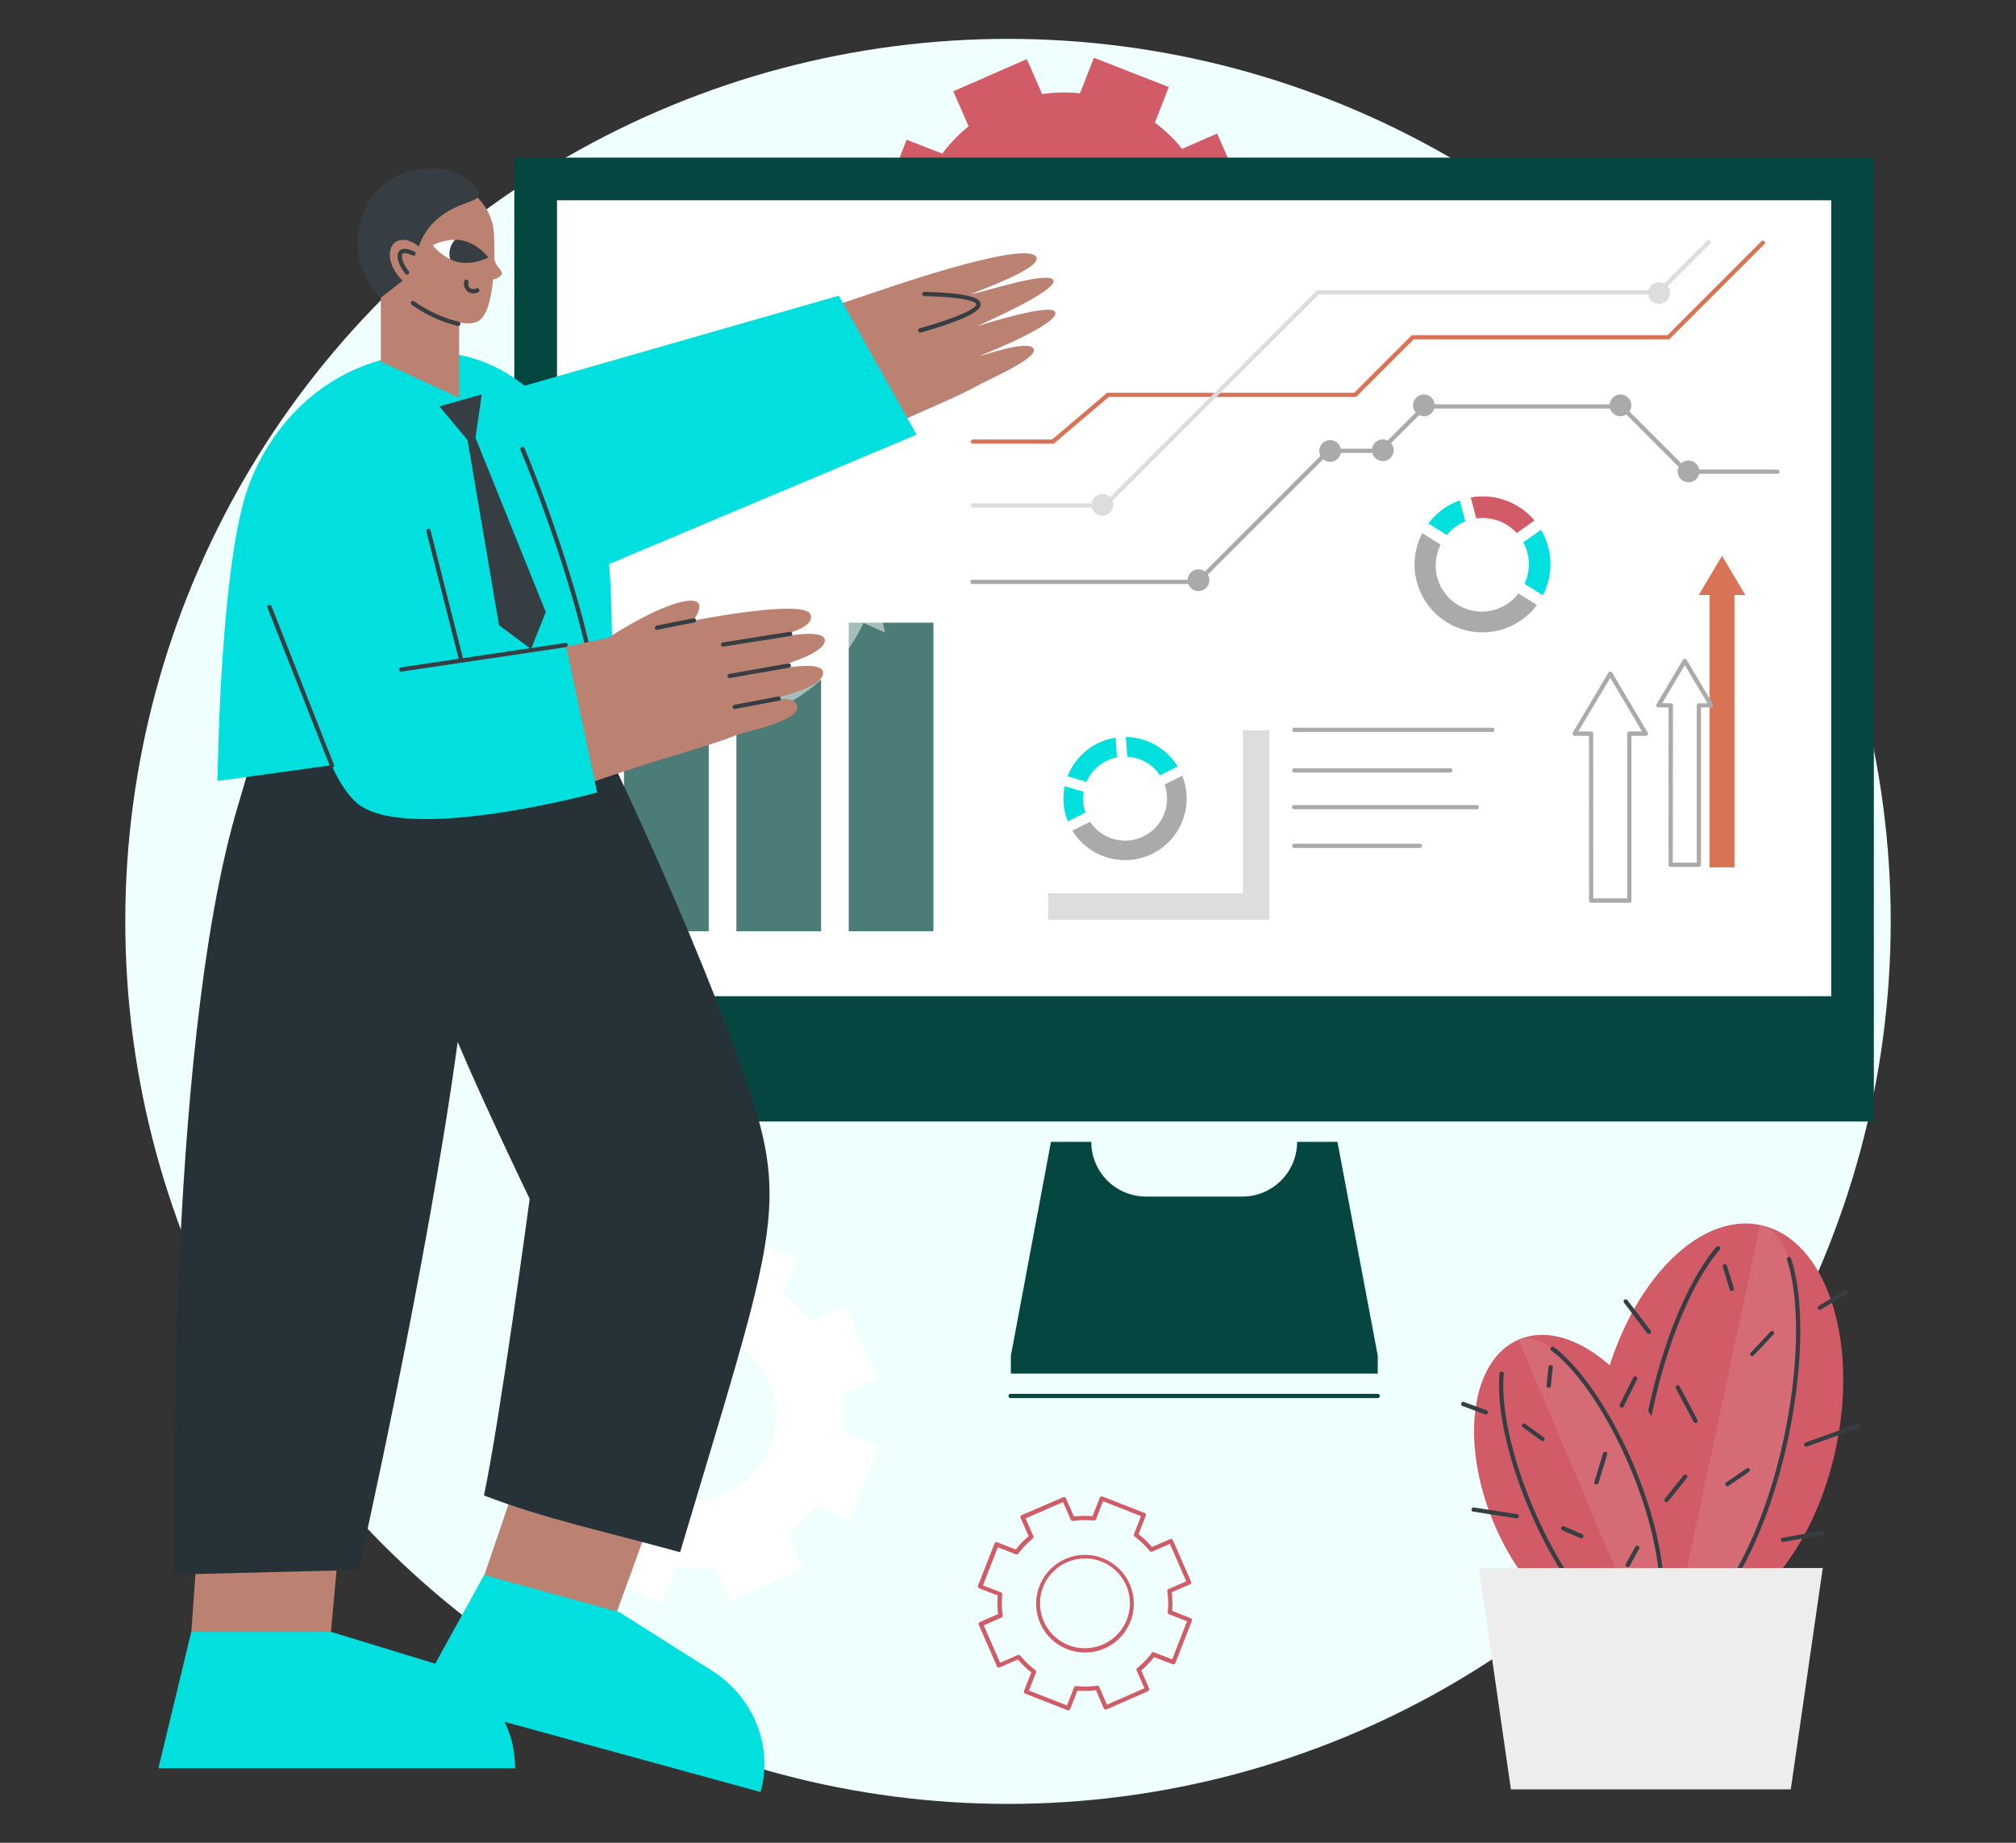 <svg xmlns="http://www.w3.org/2000/svg" viewBox="0 0 700 640"><rect x="0" y="0" width="700" height="640" fill="#333333" stroke="none"/><defs><style>.cls-1{fill:#eefffd;}.cls-2{fill:#d15b66;}.cls-3{fill:#fff;}.cls-4{fill:#054641;}.cls-5{fill:#4c7c77;}.cls-6{opacity:0.5;}.cls-7{fill:#d87355;}.cls-8{fill:#aaa;}.cls-9{fill:#ddd;}.cls-10{fill:#02dfdf;}.cls-11{fill:#bc8271;}.cls-12{fill:#263238;}.cls-13{fill:#363e44;}.cls-14{opacity:0.1;}.cls-15{fill:#ededed;}</style></defs><title>Illustration</title><g id="Layer_18" data-name="Layer 18"><g id="Consulting"><circle class="cls-1" cx="350" cy="320" r="306.5"/><path class="cls-2" d="M433.81,72,422.62,46.38,410.46,51.7A52.4,52.4,0,0,0,401,42.58l4.83-12.35-26-10.17L375,32.42a52.23,52.23,0,0,0-13.15.26l-5.32-12.16L331,31.71l5.32,12.16a52.39,52.39,0,0,0-9.12,9.48L314.8,48.52l-10.17,26L317,79.35a52.24,52.24,0,0,0,.26,13.15l-12.16,5.32,11.19,25.57,12.16-5.32a52.67,52.67,0,0,0,9.48,9.11l-4.83,12.36,26,10.16,4.84-12.36a52.23,52.23,0,0,0,13.15-.25l5.32,12.15L408,138.05l-5.31-12.16a52.35,52.35,0,0,0,9.11-9.48l12.36,4.83,10.16-26-12.36-4.83a52.23,52.23,0,0,0-.25-13.15ZM381.1,111.49a29,29,0,1,1,15-38.26A29,29,0,0,1,381.1,111.49Z"/><path class="cls-2" d="M370.9,594a.86.86,0,0,1-.27-.05L356,588.22a.74.74,0,0,1-.42-1l2.51-6.42a30.72,30.72,0,0,1-4.65-4.47l-6.31,2.76a.75.75,0,0,1-.57,0,.8.8,0,0,1-.41-.4l-6.28-14.36a.72.72,0,0,1,.38-1l6.31-2.76a30.24,30.24,0,0,1-.12-6.45l-6.42-2.51a.76.76,0,0,1-.41-.4.68.68,0,0,1,0-.56l5.71-14.6a.75.75,0,0,1,.39-.41.73.73,0,0,1,.56,0l6.42,2.51a30.72,30.72,0,0,1,4.47-4.65l-2.76-6.31a.75.75,0,0,1,.38-1L369.16,520a.75.75,0,0,1,.57,0,.7.7,0,0,1,.4.39l2.77,6.31a30.24,30.24,0,0,1,6.45-.12l2.51-6.42a.72.72,0,0,1,.39-.41.75.75,0,0,1,.57,0l14.59,5.71a.73.73,0,0,1,.42.95l-2.51,6.42a29.81,29.81,0,0,1,4.65,4.47l6.32-2.76a.73.73,0,0,1,.56,0,.72.72,0,0,1,.41.39l6.29,14.36a.75.75,0,0,1,0,.57.7.7,0,0,1-.39.4L406.85,553a30.24,30.24,0,0,1,.13,6.45L413.4,562a.74.74,0,0,1,.42,1l-5.71,14.59a.72.72,0,0,1-.39.41.75.75,0,0,1-.57,0l-6.42-2.51a29.81,29.81,0,0,1-4.47,4.65L399,586.4a.77.77,0,0,1,0,.56.75.75,0,0,1-.39.41l-14.37,6.29a.74.74,0,0,1-1-.38L380.55,587a30.25,30.25,0,0,1-6.45.13l-2.51,6.42A.76.76,0,0,1,370.9,594Zm-13.64-6.87,13.22,5.17,2.45-6.25a.76.76,0,0,1,.76-.47,28.44,28.44,0,0,0,7.2-.14.75.75,0,0,1,.79.44l2.69,6.15,13-5.7-2.7-6.15a.75.75,0,0,1,.22-.87,28.86,28.86,0,0,0,5-5.19.73.73,0,0,1,.86-.25L407,576.3l5.17-13.23-6.25-2.44a.73.73,0,0,1-.46-.77,28.93,28.93,0,0,0-.15-7.2.73.73,0,0,1,.44-.78l6.15-2.69-5.7-13-6.15,2.69a.74.74,0,0,1-.87-.21,28.19,28.19,0,0,0-5.19-5,.74.74,0,0,1-.25-.86l2.45-6.26L383,521.38l-2.45,6.25a.74.74,0,0,1-.77.47,28.93,28.93,0,0,0-7.2.14.74.74,0,0,1-.78-.43l-2.69-6.15-13,5.69,2.69,6.15a.74.74,0,0,1-.21.87,28.85,28.85,0,0,0-5,5.19.74.74,0,0,1-.86.25l-6.26-2.44-5.17,13.22,6.25,2.45a.73.73,0,0,1,.47.76,28.91,28.91,0,0,0,.14,7.2.75.75,0,0,1-.43.79l-6.15,2.69,5.69,13,6.15-2.7a.74.74,0,0,1,.87.22,28.86,28.86,0,0,0,5.19,5,.73.73,0,0,1,.25.86Zm19.47-13.21a17.21,17.21,0,0,1-6.22-1.18,16.95,16.95,0,1,1,6.22,1.18Zm0-32.65A15.58,15.58,0,1,0,383,571.1a15.58,15.58,0,0,0-6.27-29.85Z"/><path class="cls-3" d="M304.73,478.83l-11.19-25.57-12.15,5.32a52.12,52.12,0,0,0-9.49-9.12l4.84-12.35-26-10.17-4.83,12.36a52.23,52.23,0,0,0-13.15.26l-5.32-12.16-25.57,11.19,5.32,12.16a52.35,52.35,0,0,0-9.11,9.48l-12.36-4.83-10.17,26,12.36,4.84a52.24,52.24,0,0,0,.26,13.15L176,504.69l11.19,25.57,12.15-5.32a52.12,52.12,0,0,0,9.49,9.12L204,546.41l26,10.17,4.83-12.36A51.78,51.78,0,0,0,248,544l5.32,12.16,25.57-11.19-5.32-12.16a52.35,52.35,0,0,0,9.11-9.48L295,528.12l10.17-26-12.36-4.83a52.7,52.7,0,0,0-.26-13.15ZM252,518.37a29,29,0,1,1,15-38.26A29,29,0,0,1,252,518.37Z"/><rect class="cls-4" x="178.59" y="54.74" width="472.06" height="334.74" transform="translate(829.23 444.22) rotate(180)"/><rect class="cls-3" x="276.4" y="-13.46" width="276.43" height="442.44" transform="translate(622.38 -206.85) rotate(90)"/><path class="cls-4" d="M364.92,396.57h14a19,19,0,0,0,19,19h33.47a19,19,0,0,0,19-19h14l14,74.27v6.21H351v-6.21Z"/><path class="cls-4" d="M478.28,485.55H351a.74.74,0,1,1,0-1.47H478.28a.74.74,0,1,1,0,1.47Z"/><rect class="cls-5" x="216.67" y="251.91" width="29.41" height="71.52"/><rect class="cls-5" x="255.69" y="236.04" width="29.41" height="87.39"/><rect class="cls-5" x="294.7" y="216.26" width="29.41" height="107.17"/><g class="cls-6"><path class="cls-3" d="M307.29,219.67,300,187.26,271,203.61l7.41,3.28a61.42,61.42,0,0,1-15.63,23.69c-17.41,16.27-38.58,16.62-43.55,16.57,3.57,1.44,28.5,11,53.79-2.53a63.34,63.34,0,0,0,26.82-28.24Z"/></g><polygon class="cls-3" points="579.67 225.36 573.49 214.94 567.31 225.36 570.18 225.36 570.18 297.79 576.8 297.79 576.8 225.36 579.67 225.36"/><polygon class="cls-7" points="606 206.64 597.93 193.04 589.85 206.64 593.61 206.64 593.61 301.25 602.25 301.25 602.25 206.64 606 206.64"/><path class="cls-8" d="M565.72,313.52H552.49a.74.74,0,0,1-.74-.74V255.54h-5a.74.74,0,0,1-.63-1.12l12.36-20.82a.77.77,0,0,1,1.27,0l12.37,20.82a.77.77,0,0,1,0,.75.73.73,0,0,1-.64.37h-5v57.24A.74.74,0,0,1,565.72,313.52ZM553.23,312H565V254.8a.74.74,0,0,1,.73-.74h4.45l-11.06-18.64L548,254.06h4.45a.74.74,0,0,1,.74.74Z"/><path class="cls-8" d="M589.89,301.08h-9.8a.74.74,0,0,1-.74-.74V245.69h-3.51a.73.73,0,0,1-.64-.37.77.77,0,0,1,0-.75l9.16-15.41a.77.77,0,0,1,1.27,0l9.15,15.41a.74.74,0,0,1-.64,1.12h-3.51v54.65A.74.74,0,0,1,589.89,301.08Zm-9.06-1.48h8.32V245a.74.74,0,0,1,.74-.74h3L585,231l-7.85,13.23h3a.74.74,0,0,1,.74.74Z"/><path class="cls-7" d="M365.87,154.1H337.94a.74.74,0,1,1,0-1.47h27.39l19.08-16.22h85.81l20-20H579l32.69-32.69a.74.74,0,0,1,1.05,1l-33.13,33.13H490.86l-20,20H385Z"/><path class="cls-8" d="M416.13,202.83H337.66a.74.74,0,0,1,0-1.48h77.86L461,155.83H479l15.4-15.4h68.89l22.64,22.65h31.31a.74.74,0,0,1,0,1.47H585.29l-22.64-22.64H495l-15.4,15.4H461.65Z"/><circle class="cls-8" cx="586.28" cy="163.72" r="3.78"/><circle class="cls-8" cx="562.66" cy="140.79" r="3.78"/><circle class="cls-8" cx="494.4" cy="140.79" r="3.78"/><circle class="cls-8" cx="480.15" cy="156.36" r="3.78"/><circle class="cls-8" cx="461.86" cy="156.62" r="3.78"/><circle class="cls-8" cx="416.14" cy="201.51" r="3.78"/><polygon class="cls-9" points="418.6 141.6 417.56 140.56 457.32 100.79 575.55 100.79 593.2 83.14 594.24 84.19 576.16 102.27 457.93 102.27 418.6 141.6"/><polygon class="cls-9" points="383.9 176.3 337.19 176.3 337.19 174.82 383.29 174.82 417.56 140.56 418.6 141.6 383.9 176.3"/><circle class="cls-9" cx="382.78" cy="175.34" r="3.78"/><circle class="cls-9" cx="576.07" cy="101.77" r="3.78"/><rect class="cls-9" x="363.93" y="253.63" width="76.83" height="65.79"/><rect class="cls-3" x="354.75" y="244.45" width="76.83" height="65.79"/><path class="cls-8" d="M518.18,254.22H449.42a.74.74,0,0,1,0-1.48h68.76a.74.74,0,0,1,0,1.48Z"/><path class="cls-8" d="M503.57,268.31H449.42a.74.74,0,0,1,0-1.48h54.15a.74.74,0,0,1,0,1.48Z"/><path class="cls-8" d="M512.7,281.07H449.42a.74.74,0,1,1,0-1.47H512.7a.74.74,0,1,1,0,1.47Z"/><path class="cls-8" d="M493,294.5H449.42a.74.74,0,0,1,0-1.48H493a.74.74,0,1,1,0,1.48Z"/><path class="cls-10" d="M384.12,264.31a14.89,14.89,0,0,1,3.72-1.27l-.48-6.84a21.39,21.39,0,0,0-16.66,13.41l6.58,1.94A14.48,14.48,0,0,1,384.12,264.31Z"/><path class="cls-10" d="M376.9,282.21a14.44,14.44,0,0,1-.63-7.23l-6.58-1.93a21.3,21.3,0,0,0,1.08,12.23Z"/><path class="cls-8" d="M410.51,269.41l-6.13,3.07a14.57,14.57,0,0,1-25.87,12.94l-6.14,3.07a21.4,21.4,0,0,0,38.14-19.08Z"/><path class="cls-10" d="M391.42,262.8a14.61,14.61,0,0,1,11.35,6.47l6.14-3.06a21.43,21.43,0,0,0-18-10.25Z"/><path class="cls-2" d="M523.33,182.36a15.72,15.72,0,0,1,3.32,2.77l6.16-4.36a23.49,23.49,0,0,0-22.14-8l1.94,7.29A16,16,0,0,1,523.33,182.36Z"/><path class="cls-10" d="M502.36,185.81a16,16,0,0,1,6.44-4.74l-1.94-7.29a23.42,23.42,0,0,0-10.89,8Z"/><path class="cls-8" d="M533.63,210.1l-6.39-4a16,16,0,0,1-27-16.93l-6.4-4a23.56,23.56,0,0,0,39.76,25Z"/><path class="cls-10" d="M528.93,188.35a16.08,16.08,0,0,1,.41,14.39l6.39,4a23.6,23.6,0,0,0-.64-22.77Z"/><polygon class="cls-11" points="209.55 572.59 162.62 563.29 183.01 503.55 228.61 520.12 209.55 572.59"/><path class="cls-10" d="M264.05,622.36,144.59,589.6,168.12,547l46.8,12.84,31,19.6c15.36,9,22.77,26.63,18.13,43Z"/><polygon class="cls-11" points="113.62 581.1 65.22 584.02 69.67 521.07 118.66 525.51 113.62 581.1"/><path class="cls-10" d="M178.83,614.11H55l11.41-47.36h48.52L150,577.46c17.19,4.66,29,19.66,28.84,36.65Z"/><path class="cls-12" d="M96.44,234.5c-5.11,13.43-8.81,28.7-13.69,44.9-25.86,85.82-22.2,267.45-22.2,267.45l63.94-1.6s23.84-105.44,34.43-183.4c8.66,20.69,25,54.52,25,54.52s-10.58,78.44-15.88,103c21.18,8.18,42.11,12.51,68.1,19.73,31.12-104.27,37.77-118.82,24.78-158.33-16.73-50.9-59-143.18-73.17-163Z"/><path class="cls-11" d="M237.76,123.54c20-6.64,65.14-21.73,69.72-23.31,8.57-2.94,50.33-16.8,52.42-10.76,1.34,3.86-19.4,11.18-22.91,12.74,4.56-.76,27.2-8.28,28.76-4.89,1.7,3.67-26.28,15.79-26.47,15.94,3.16-.92,26.22-8.19,27.16-4.79,1.1,3.94-22.18,13.6-26.06,15,.46.36,17-5.91,18.57-2.22,1.41,3.3-17.14,11.22-19.54,12.68-6.37,3.65-18.81,8.66-32.64,15.05-32.49,15-48.29,20.58-65.28,25.07-12.24,3.24-26.26-7.75-35.84-19.5C213.61,141.91,221.51,136.28,237.76,123.54Z"/><path class="cls-13" d="M319.51,115.47a.74.74,0,0,1-.2-1.45c15.82-4.46,19.81-7.34,19.67-8.34,0-.25-.82-2.43-18.07-2.84a.74.74,0,0,1-.72-.75.72.72,0,0,1,.76-.72c19,.45,19.36,3.11,19.5,4.11s.53,4-20.74,10A.64.64,0,0,1,319.51,115.47Z"/><polygon class="cls-10" points="169.94 137.47 291.24 102.69 318.24 150.95 203.6 199.21 169.94 137.47"/><path class="cls-10" d="M84.79,173.51c5.19-18.48,23-47.39,60.61-50.88,31.92-3,55.26,24,63.2,54.29,5.49,20.93,2.65,51.74,5.54,74.83-28.59,4.34-138.59,19.49-138.59,19.49S76.14,204.31,84.79,173.51Z"/><path class="cls-13" d="M207.16,241.18a.74.74,0,0,1-.73-.61c-6.4-38.69-25.5-83.84-25.69-84.29a.73.73,0,0,1,.39-1,.75.75,0,0,1,1,.39c.19.45,19.35,45.77,25.79,84.63a.73.73,0,0,1-.61.84Z"/><path class="cls-10" d="M161.65,202.22c20.79,78.5,1.48,72.71-12.11,75.84-10.95,2.52-28.56-30.52-37.47-63.88Z"/><path class="cls-11" d="M156.16,232.86c20.62-4.22,67.27-13.82,72-14.84,8.86-1.91,51.64-10.61,53.32-4.44,1.83,6.65-20.59,8.78-24.26,9.91,4.62-.21,28.13-6.38,29.14-1.42,1.28,6.26-28,12.54-28.19,12.67,3.25-.54,26.34-6.45,27.55-1.52,1.56,6.38-23.65,10.86-27.66,11.75.41.41,17.19-5.25,18.7,0,1.6,5.57-18.35,9.09-20.91,10.26-6.76,2.87-19.71,6.35-34.2,11.05-34,11-49.61,18.4-67.11,16.89-7.84-.67-16.72-9.84-24.25-23.24C139.7,248.38,146.76,244.42,156.16,232.86Z"/><path class="cls-10" d="M207.35,275.24s-62.87,17.14-82,4.72c-11-7.14-18.12-37-18.12-37L196.47,224Z"/><path class="cls-13" d="M115.25,266.57a.74.74,0,0,1-.69-.47l-21.66-55a.74.74,0,1,1,1.38-.54l21.65,55a.74.74,0,0,1-.41,1A.86.86,0,0,1,115.25,266.57Z"/><path class="cls-13" d="M139.31,233.24a.73.73,0,0,1-.73-.63.74.74,0,0,1,.62-.84l57.16-8.48a.74.74,0,0,1,.22,1.46l-57.16,8.49Z"/><path class="cls-13" d="M160,229.39a.75.75,0,0,1-.72-.55l-11.22-44.28a.73.73,0,0,1,.53-.89.75.75,0,0,1,.9.53l11.23,44.27a.74.74,0,0,1-.54.9A.55.55,0,0,1,160,229.39Z"/><path class="cls-13" d="M251.11,224.58a.74.74,0,0,1-.11-1.47l23.26-3.69a.74.74,0,0,1,.84.62.73.73,0,0,1-.61.84l-23.26,3.69Z"/><path class="cls-13" d="M253.36,235.49a.74.74,0,0,1-.13-1.47l20.53-3.59a.74.74,0,0,1,.26,1.46l-20.53,3.59Z"/><path class="cls-13" d="M255.12,246.24a.74.74,0,0,1-.13-1.47l15.23-2.88a.73.73,0,0,1,.87.58.75.75,0,0,1-.59.87l-15.24,2.88Z"/><path class="cls-11" d="M231.71,224.88c10.26-8.63,12.13-13.92,10.71-15.5-2.39-2.66-14.71,1.45-31.29,12.18C216.62,223.08,226.22,223.36,231.71,224.88Z"/><path class="cls-13" d="M228.17,218.76a.74.74,0,0,1-.16-1.47c1.79-.38,6.61-1.39,12.79-2.54a.74.74,0,0,1,.27,1.46c-6.16,1.13-11,2.15-12.75,2.53Z"/><polygon class="cls-13" points="165.1 152.06 167.27 136.98 152.6 141.13 162.35 152.84 173.29 217.17 184.38 225.41 189.51 212.58 165.1 152.06"/><path class="cls-11" d="M166.5,111.24c-6.11,4.34-23.5-6.1-23.5-6.1L132.33,83.08c0-10.54,9.59-19.89,20.13-19.89h0a19.09,19.09,0,0,1,19.09,19.09S172.72,106.82,166.5,111.24Z"/><polygon class="cls-11" points="132.24 125.58 159.42 138.13 159.42 82.79 132.24 82.79 132.24 125.58"/><path class="cls-3" d="M150.24,85.15A18.17,18.17,0,0,1,158,83.27c.9,0-.8,7.19-1.65,6.78A18.13,18.13,0,0,1,150.24,85.15Z"/><path class="cls-13" d="M160.73,83.56c5.34,1.18,8.84,5.86,8.84,5.86s-5.15,2.77-10.49,1.6a12.77,12.77,0,0,1-2.77-1A7.12,7.12,0,0,1,158,83.28,13.26,13.26,0,0,1,160.73,83.56Z"/><path class="cls-13" d="M166.28,67.84c.65-2.92-5.9-8.32-13.23-9.14-9-1-19.56,1.87-25.29,12-5.5,9.72-5.3,22.58,4.49,32.69,2.42-1.91,4.57-3.54,7.54-5.9-5-5-5.29-10.39-3.21-12.71,1.78-2,5.21-2.17,8.83.84a22.13,22.13,0,0,1,8.18-10.91C159.71,70.25,165.77,70.1,166.28,67.84Z"/><path class="cls-13" d="M159.12,113.18l-.18,0a45.57,45.57,0,0,1-16-7.36.74.74,0,1,1,.92-1.16,44.72,44.72,0,0,0,15.44,7.08.74.74,0,0,1-.18,1.46Z"/><path class="cls-13" d="M164.39,101.9a3.33,3.33,0,0,1-2.39-1,3.57,3.57,0,0,1-.8-3.28.74.74,0,0,1,.91-.51.73.73,0,0,1,.52.9,2.09,2.09,0,0,0,.42,1.86,2,2,0,0,0,2.32.29.74.74,0,0,1,.69,1.31A3.58,3.58,0,0,1,164.39,101.9Z"/><path class="cls-11" d="M171.45,87.88a7.85,7.85,0,0,0,.66,3.52c.69,1.56,2.19,2.53,2.16,3.51,0,.66-.75,1.65-3.48,2.28Z"/><path class="cls-13" d="M141.36,95.38a.74.74,0,0,1-.58-.27c-2.62-3.22-3.48-6.7-2-8.09s4.28,0,5.13.36a.74.74,0,0,1-.65,1.33c-1.33-.65-3-1-3.47-.61s-.36,3,2.13,6.08a.74.74,0,0,1-.11,1A.74.74,0,0,1,141.36,95.38Z"/><ellipse class="cls-2" cx="596.66" cy="494.41" rx="70.47" ry="41.71" transform="translate(-11.43 974.7) rotate(-77.95)"/><g class="cls-14"><path class="cls-1" d="M611.38,425.5l-.22,0-29.42,137.8.21.06c13,2.77,30.07-25.84,38.2-63.9S624.35,428.27,611.38,425.5Z"/></g><path class="cls-13" d="M570.79,547.24a.74.74,0,0,1-.72-.58c-3.17-14.53-2.3-35.46,2.39-57.41,5.09-23.87,13.89-44.89,23.52-56.25a.74.74,0,0,1,1.13,1c-9.49,11.18-18.16,32-23.21,55.59-4.64,21.76-5.51,42.47-2.38,56.8a.75.75,0,0,1-.57.88Z"/><path class="cls-13" d="M598.59,553.82a.74.74,0,0,1-.58-1.19c8.75-11.57,16.75-31.52,21.42-53.36,5.19-24.35,5.6-48,1.05-61.73a.74.74,0,1,1,1.4-.47c4.63,14,4.24,37.92-1,62.51-4.7,22-12.81,42.21-21.69,53.94A.71.71,0,0,1,598.59,553.82Z"/><path class="cls-13" d="M572.52,463.31a.75.75,0,0,1-.59-.29l-8-10.54a.74.74,0,1,1,1.17-.9l8.05,10.54a.75.75,0,0,1-.14,1A.78.78,0,0,1,572.52,463.31Z"/><path class="cls-13" d="M566,489.36a.74.74,0,0,1-.51-.2l-13.84-13.25a.72.72,0,0,1,0-1,.73.73,0,0,1,1,0l13.84,13.25a.74.74,0,0,1,0,1A.7.7,0,0,1,566,489.36Z"/><path class="cls-13" d="M561,507.91a.71.71,0,0,1-.48-.17l-9.95-8.5a.74.74,0,0,1-.09-1,.73.73,0,0,1,1-.08l10,8.49a.75.75,0,0,1,.08,1.05A.75.75,0,0,1,561,507.91Z"/><path class="cls-13" d="M560.68,527.94a.76.76,0,0,1-.41-.13L548.71,520a.74.74,0,1,1,.83-1.22l11.56,7.86a.74.74,0,0,1-.42,1.35Z"/><path class="cls-13" d="M631.89,454.91a.74.74,0,0,1-.38-1.37l9-5.43a.75.75,0,0,1,1,.25.73.73,0,0,1-.25,1l-9,5.43A.79.79,0,0,1,631.89,454.91Z"/><path class="cls-13" d="M627.14,502.42a.74.74,0,0,1-.25-1.43l18.05-6.45a.75.75,0,0,1,.94.45.74.74,0,0,1-.45.95l-18,6.44A.73.73,0,0,1,627.14,502.42Z"/><path class="cls-13" d="M619.06,535.53a.74.74,0,0,1-.13-1.46l13.76-2.46a.74.74,0,0,1,.26,1.46l-13.76,2.45Z"/><path class="cls-13" d="M608.4,471a.71.71,0,0,1-.51-.21.73.73,0,0,1,0-1l6.91-7.35a.74.74,0,0,1,1,0,.73.73,0,0,1,0,1l-6.91,7.35A.71.71,0,0,1,608.4,471Z"/><path class="cls-13" d="M599.76,516.18a.72.72,0,0,1-.61-.33.73.73,0,0,1,.2-1l7.13-4.85a.74.74,0,0,1,1,.2.73.73,0,0,1-.2,1l-7.13,4.85A.74.74,0,0,1,599.76,516.18Z"/><path class="cls-13" d="M601.31,448.38a.75.75,0,0,1-.71-.53L598.21,440a.74.74,0,0,1,1.42-.43l2.39,7.86a.75.75,0,0,1-.5.92A.78.78,0,0,1,601.31,448.38Z"/><path class="cls-13" d="M588.73,494.22a.76.76,0,0,1-.66-.4l-6.16-11.61a.73.73,0,0,1,.3-1,.74.74,0,0,1,1,.31l6.17,11.61a.74.74,0,0,1-.31,1A.72.72,0,0,1,588.73,494.22Z"/><path class="cls-13" d="M582.08,532.5a.74.74,0,0,1-.57-.27l-5.46-6.55a.74.74,0,0,1,1.13-.95l5.47,6.56a.74.74,0,0,1-.1,1A.75.75,0,0,1,582.08,532.5Z"/><ellipse class="cls-2" cx="549.06" cy="516.43" rx="32.9" ry="55.59" transform="translate(-157.89 254.93) rotate(-22.95)"/><g class="cls-14"><path class="cls-1" d="M527.39,465.24l-.15.08,43.33,102.36.17-.06c9.63-4.08,7.74-30.3-4.23-58.57S537,461.16,527.39,465.24Z"/></g><path class="cls-13" d="M555.92,562.54a.74.74,0,0,1-.5-.2c-8.65-8-17.57-21.9-24.48-38.24-7.51-17.74-11.35-35.34-10.26-47.06a.75.75,0,0,1,.81-.67.76.76,0,0,1,.67.81c-1.08,11.49,2.72,28.82,10.14,46.35,6.83,16.14,15.63,29.89,24.12,37.73a.74.74,0,0,1-.5,1.28Z"/><path class="cls-13" d="M576.86,554.21h0a.74.74,0,0,1-.71-.77c.42-11.41-3.43-27.9-10.29-44.11-7.65-18.06-18.07-33.5-27.21-40.3a.74.74,0,0,1,.89-1.19c9.33,7,19.94,22.63,27.68,40.92,6.94,16.39,10.83,33.11,10.4,44.74A.73.73,0,0,1,576.86,554.21Z"/><path class="cls-13" d="M515.85,491.22a.8.8,0,0,1-.26-.05l-7.78-2.86a.75.75,0,0,1-.44-.95.74.74,0,0,1,.95-.44l7.78,2.86a.75.75,0,0,1,.44,1A.74.74,0,0,1,515.85,491.22Z"/><path class="cls-13" d="M526.61,527.31h-.11L511.56,525a.73.73,0,1,1,.23-1.45l14.94,2.3a.72.72,0,0,1,.61.84A.73.73,0,0,1,526.61,527.31Z"/><path class="cls-13" d="M529.62,554.79a.74.74,0,0,1,0-1.48l11-.15h0a.73.73,0,0,1,.73.73.74.74,0,0,1-.72.75l-11,.15Z"/><path class="cls-13" d="M563.1,488.87a.64.64,0,0,1-.33-.08.72.72,0,0,1-.33-1l4.65-9.36a.74.74,0,0,1,1.33.66l-4.66,9.36A.74.74,0,0,1,563.1,488.87Z"/><path class="cls-13" d="M578.64,521.71a.73.73,0,0,1-.57-1.2l6.44-8.06a.74.74,0,1,1,1.15.92l-6.44,8.06A.71.71,0,0,1,578.64,521.71Z"/><path class="cls-13" d="M537.74,482h-.08a.73.73,0,0,1-.66-.81l.68-6.45a.74.74,0,0,1,1.47.16l-.68,6.44A.74.74,0,0,1,537.74,482Z"/><path class="cls-13" d="M554.32,515.58l-.22,0a.75.75,0,0,1-.49-.93l3-9.91a.74.74,0,0,1,.92-.49.75.75,0,0,1,.49.93l-3,9.91A.74.74,0,0,1,554.32,515.58Z"/><path class="cls-13" d="M565.18,544.25a.8.8,0,0,1-.36-.09.76.76,0,0,1-.29-1l3.26-5.89a.74.74,0,1,1,1.29.71l-3.25,5.9A.76.76,0,0,1,565.18,544.25Z"/><path class="cls-13" d="M535.62,500.5a.72.72,0,0,1-.44-.14l-6.44-4.66a.73.73,0,0,1-.17-1,.74.74,0,0,1,1-.17l6.45,4.67a.73.73,0,0,1,.16,1A.72.72,0,0,1,535.62,500.5Z"/><path class="cls-13" d="M549.05,534.24a.72.72,0,0,1-.29-.06l-6.26-2.69a.74.74,0,0,1,.59-1.36l6.25,2.69a.74.74,0,0,1-.29,1.42Z"/><polygon class="cls-15" points="621.8 621.45 524.63 621.45 513.52 544.58 632.9 544.58 621.8 621.45"/></g></g></svg>